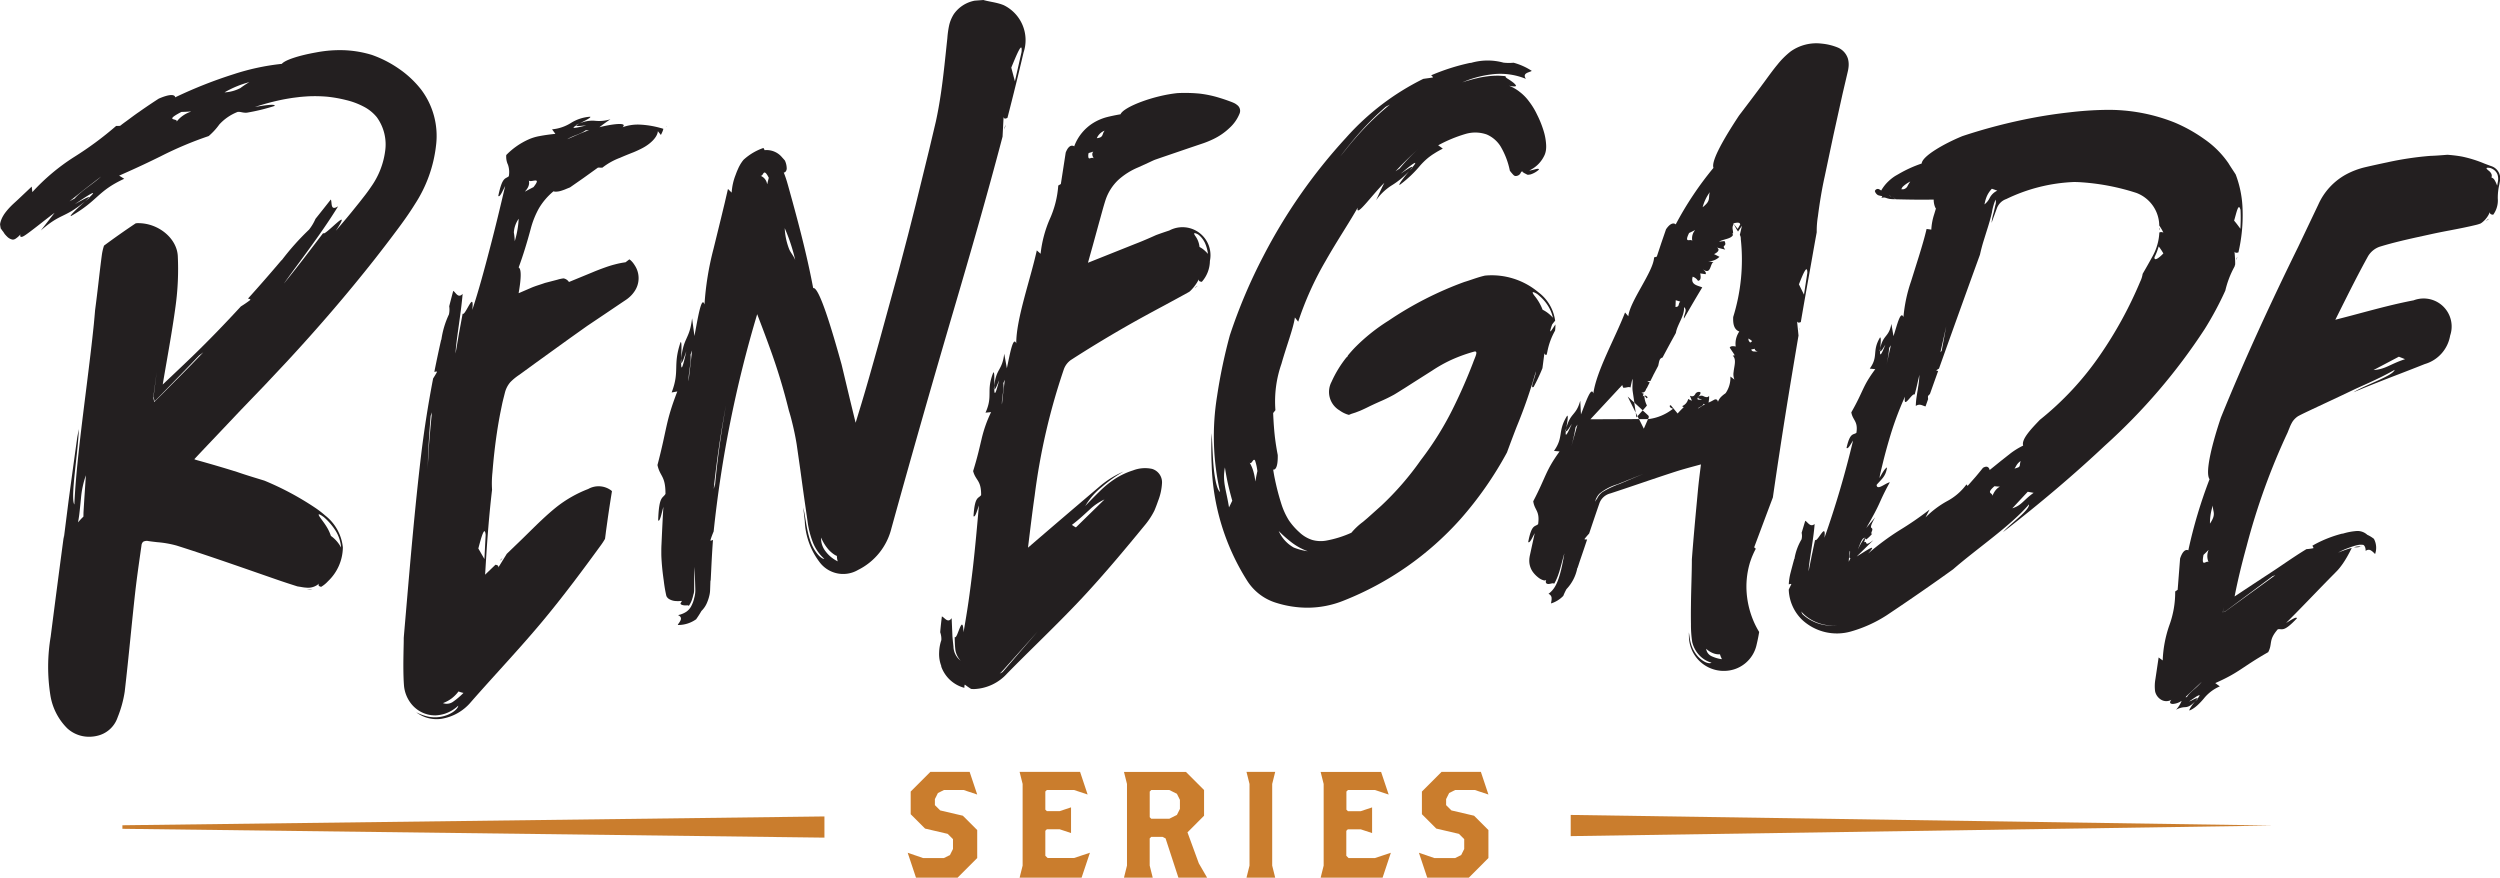 <svg id="Layer_1" data-name="Layer 1" xmlns="http://www.w3.org/2000/svg" viewBox="0 0 275.979 96.89"><title>logo-renegade</title><path d="M178.959,47.988c0,.524-.733,2-.246,1.712a19.771,19.771,0,0,0,.974-2.069l.217-1.668c.029.183.127.212.249.183.026-.109.049-.215.072-.32a7.6,7.6,0,0,1,.854-2.339,4.487,4.487,0,0,0,.039-.682c-.406.6-.836,1.362-.362,0,.114-.153.223-.288.332-.416a4.7,4.7,0,0,0-1.846-3.135,8.021,8.021,0,0,0-5.9-1.843c-.143.033-.284.068-.421.106-.667.188-1.28.425-1.854.595a38.436,38.436,0,0,0-8.362,4.268,20.485,20.485,0,0,0-3.7,2.953c-.278.287-.543.588-.8.9l-.015.083c-.051.043-.1.093-.156.144a12.373,12.373,0,0,0-1.634,2.687,2.367,2.367,0,0,0,.886,3.143,3.228,3.228,0,0,0,.822.434l.209.061c.088-.027.182-.074.273-.111l.456-.146.5-.192c.349-.15.713-.323,1.09-.514l.542-.255.511-.23a17.14,17.14,0,0,0,1.6-.774c.412-.24.763-.473,1.148-.708l1.033-.661,2.035-1.291a15.773,15.773,0,0,1,2.1-1.18,17.133,17.133,0,0,1,2.561-.926c.5-.109.033.709-.134,1.216q-.321.834-.659,1.641c-.451,1.079-.925,2.127-1.429,3.152a34.434,34.434,0,0,1-3.686,5.974,32.233,32.233,0,0,1-4.374,5.04l-1.108.992-.422.377-.48.407a7.365,7.365,0,0,0-1.278,1.2,11.864,11.864,0,0,1-2.823.878,3.469,3.469,0,0,1-1.512-.086,3.688,3.688,0,0,1-1.408-.842,7.228,7.228,0,0,1-1.163-1.324,7.965,7.965,0,0,1-.792-1.7c-.208-.643-.4-1.325-.569-2.033-.04-.174-.08-.35-.12-.526l-.089-.425c-.058-.286-.108-.583-.155-.887-.117-.077.039.05.2-.082s.321-.531.3-1.551c0,0-.229-1.134-.348-2.3s-.158-2.336-.158-2.336l.25-.314a12.545,12.545,0,0,1,.664-5.112c.569-2.015,1.325-3.953,1.484-5.124l.367.467a35.278,35.278,0,0,1,3.043-6.738c1.263-2.223,2.631-4.258,3.524-5.854-.233,1.176,1.486-1.291,2.941-2.737,0,0-.245.475-.467.96s-.441.963-.441.963a6.017,6.017,0,0,1,1.771-1.67,9.513,9.513,0,0,0,1.909-1.581l.333-.4c0-.183-.691.309-1.292.72,1.845-1.577,1.817-1.336,1.292-.72,0,.022.029.015,0,.06-.125.135-.225.227-.338.342-.585.694-1.277,1.572-1.072,1.554a12.8,12.8,0,0,0,2.226-2.095,7.651,7.651,0,0,1,.9-.883c.089-.073.185-.145.286-.218s.2-.144.363-.245a9.88,9.88,0,0,1,.985-.56l-.25-.189-.261-.18a15.25,15.25,0,0,1,2.988-1.245,3.818,3.818,0,0,1,2.363.046,3.38,3.38,0,0,1,1.531,1.309,8.582,8.582,0,0,1,1.03,2.693,4.655,4.655,0,0,0,.325.394,1.193,1.193,0,0,0,.154.147,1.087,1.087,0,0,0,.118.045.649.649,0,0,0,.374-.093.565.565,0,0,0,.216-.236.368.368,0,0,1,.113-.157c.011,0,.032,0,.007,0h.005l.088.045.154.095c.085.064.261.129.3.164a.508.508,0,0,0,.139.048,2.252,2.252,0,0,0,.3-.044,2.486,2.486,0,0,0,.922-.534c-.036-.232-.623.089-1.077.105a3.434,3.434,0,0,0,1.713-1.749,2.172,2.172,0,0,0,.136-.519,3.1,3.1,0,0,0,.016-.6,6.384,6.384,0,0,0-.3-1.584,11.2,11.2,0,0,0-.7-1.719,7.865,7.865,0,0,0-.891-1.462,5.08,5.08,0,0,0-1.026-1.046,4.482,4.482,0,0,0-1.173-.677c.954.175.866.019.52-.306a6.135,6.135,0,0,0-.626-.439c-.2-.121-.338-.235-.255-.3a1.183,1.183,0,0,0-.192-.028l-.518-.036a8.939,8.939,0,0,0-1.629.114,8.156,8.156,0,0,0-.888.176c-.279.059-.556.138-.8.209-.476.129-.785.241-.785.241A11.505,11.505,0,0,1,174,15.207a7.466,7.466,0,0,1,3.858.485c-.378-.57.174-.674.535-.819a.494.494,0,0,0,.114-.062,6.921,6.921,0,0,0-2.011-.9,5.19,5.19,0,0,1-1.115-.01,6.6,6.6,0,0,0-3.633.044.111.111,0,0,1,.013-.027c-.025.005-.048.007-.072.013A23.421,23.421,0,0,0,167.4,15.3c.094.088.209.159.19.238-.312.055-.671.1-1.058.155a27.977,27.977,0,0,0-8.54,6.514,59.918,59.918,0,0,0-9.114,13.049,58.564,58.564,0,0,0-3.7,8.746,58.678,58.678,0,0,0-1.411,6.723,27.778,27.778,0,0,0,.33,10.568c-.32-.2-.581-1.4-.712-2.783-.117-1.315-.147-2.776-.215-3.7-.05,1.154-.052,2.306,0,3.462a25.282,25.282,0,0,0,3.893,12.778,5.785,5.785,0,0,0,3.234,2.484,11.577,11.577,0,0,0,3.437.538,10.72,10.72,0,0,0,4.029-.791,34.086,34.086,0,0,0,12.883-9,39.553,39.553,0,0,0,5.124-7.347c.349-.951.707-1.9,1.062-2.818A55.443,55.443,0,0,0,178.959,47.988Zm.139-8.552s.162.123.384.328a4.837,4.837,0,0,1,.722.833,4.256,4.256,0,0,1,.5.982,4,4,0,0,1,.138.485,3.651,3.651,0,0,0-.542-.512,3.542,3.542,0,0,0-.595-.373,5.6,5.6,0,0,0-.905-1.551C178.513,39.239,178.5,39.082,179.1,39.436Zm-1.6-13.555.016.025.008.013,0,.006,0,0-.138.008A.428.428,0,0,1,177.5,25.881ZM164.787,24.55c.676-.661,1.388-1.291,1.388-1.291a20.478,20.478,0,0,0-2.253,2.328l-.457.31S164.108,25.209,164.787,24.55Zm-5.042-3.184c.619-.693,1.281-1.346,1.789-1.825l.625-.567c.151-.137.242-.209.242-.209l.453-.238a30.783,30.783,0,0,0-2.9,2.69c-.678.723-1.319,1.468-1.793,2.052l-.781.971S158.5,22.738,159.745,21.366ZM145.086,63c-.336-2.07-.742-2.845-.452-4.414,0,0,.137.944.346,1.863s.465,1.813.465,1.813Zm2.883-3.034a5.678,5.678,0,0,0-.163-.825,4.005,4.005,0,0,0-.5-1.175c.175.347.32-.025.459-.17.07-.072.139-.089.208.062A5.8,5.8,0,0,1,148.219,59C147.949,60.176,148.021,60.3,147.969,59.965Zm4.274,7.471a3.909,3.909,0,0,1-1.672-1.831,13.556,13.556,0,0,0,1.246,1.117,6.621,6.621,0,0,0,1.961,1.117A6.624,6.624,0,0,1,152.243,67.436Z" transform="translate(-9.413 -6.987)" style="fill:#231f20"/><path d="M191.03,50.656l-.073.02.23.278a.538.538,0,0,0,.107-.087A.347.347,0,0,0,191.03,50.656Z" transform="translate(-9.413 -6.987)" style="fill:#231f20"/><path d="M190.862,50.5a.445.445,0,0,0-.128-.173l0,0a.529.529,0,0,0,.016.092l.1.117Z" transform="translate(-9.413 -6.987)" style="fill:#231f20"/><polygon points="180.571 45.557 180.409 44.447 179.682 43.777 180.571 45.557" style="fill:#231f20"/><path d="M191.317,52.812l-.568-.524-.57.646.161.32,1,0,.063-.143A.238.238,0,0,0,191.317,52.812Z" transform="translate(-9.413 -6.987)" style="fill:#231f20"/><polygon points="180.648 46.081 180.766 45.947 180.571 45.557 180.648 46.081" style="fill:#231f20"/><path d="M205.809,57.268c.4-2.645.858-5.547,1.455-9.133.215-1.29.446-2.673.69-4.107l-.16-1.558c.093.181.249.141.414.071.3-1.768.621-3.591.95-5.407.115-.638.227-1.277.34-1.917.15-.856.305-1.724.466-2.593a10.059,10.059,0,0,1,.133-1.769c.186-1.453.426-2.944.754-4.419q.469-2.226.954-4.513.5-2.266,1.012-4.577l.475-2.031.117-.5a4.186,4.186,0,0,0,.07-.442,2.459,2.459,0,0,0-.064-.884,1.969,1.969,0,0,0-1.172-1.273,6.266,6.266,0,0,0-1.717-.413,4.9,4.9,0,0,0-3.442.865,8.814,8.814,0,0,0-1.454,1.448c-.471.566-.919,1.188-1.393,1.836-.957,1.3-1.9,2.542-2.852,3.794-1.433,2.169-3.124,4.966-2.82,5.771a36.745,36.745,0,0,0-4.16,6.228c.123.211-.287-.61-1.078.557l-.518,1.506-.5,1.508-.3.089c-.053,1.534-2.673,4.824-2.843,6.494l-.361-.418c-1.088,2.818-3.168,6.478-3.5,8.944-.234-.876-.863,1.04-1.366,2.311l-.079-1.516c-.463,1.676-1.055,1.279-1.539,3l-.051.36c.1.127.381-.382.66-.8-.659,1.508-.729,1.358-.66.8-.012-.015-.032,0-.037-.04.028-.124.058-.212.088-.32.1-.624.251-1.391.09-1.337-1.084,1.731-.342,2.314-1.45,3.882l.615.058c-1.588,2.21-1.456,2.72-2.905,5.5.14,1.014.751,1.034.538,2.528-.361.32-.713-.022-1.095,1.973.175.172.449-.489.722-.982l-.324,1.472-.165.765c-.025.121-.062.275-.078.371-.006.078-.03.174-.028.235a2.14,2.14,0,0,0,.392,1.448,3.023,3.023,0,0,0,.557.576,1.745,1.745,0,0,0,.506.3l.115.035a.128.128,0,0,1,.028.01h.006l0,0h0l-.082.014h.006l.16-.025c-.081.019-.055.024-.041.022a.117.117,0,0,0,.049,0,.545.545,0,0,0,.165-.058.416.416,0,0,0-.027.313.243.243,0,0,0,.212.129c.216.047.592-.17.682-.013a2.951,2.951,0,0,0,.2-.359,7.513,7.513,0,0,0,.4-1.063c.133-.431.251-.9.356-1.292l.177-.651c-.037.3-.125.722-.21,1.151s-.193.895-.329,1.338c-.066.219-.146.447-.224.64a3.756,3.756,0,0,1-.263.536,2.617,2.617,0,0,1-.723.805.536.536,0,0,1,.339.4,1.7,1.7,0,0,1-.043.535.773.773,0,0,0-.008.124A3.188,3.188,0,0,0,182,72.753a.086.086,0,0,1,0-.022,6.4,6.4,0,0,1,.338-.708,4.64,4.64,0,0,0,1.2-2.348c.008.005.011.018.018.024.032-.1.066-.2.1-.3.076-.234.152-.469.232-.7.249-.72.491-1.442.733-2.163-.124,0-.246.02-.3-.034.137-.192.322-.4.519-.618l.008-.023c.369-1.1.738-2.2,1.121-3.3a1.72,1.72,0,0,1,1.2-1.1c1.1-.359,2.189-.73,3.282-1.1,1.3-.442,2.607-.885,3.919-1.308.77-.248,1.547-.457,2.446-.7l.368-.1c-.018.142-.035.281-.053.418-.11.881-.208,1.669-.282,2.46l-.158,1.691c-.182,1.94-.36,3.932-.51,5.919,0,1.536-.085,3.283-.1,5.064-.01.691-.011,1.385,0,2.072a12.5,12.5,0,0,0,.138,1.982,3.226,3.226,0,0,0,.831,1.511,2.919,2.919,0,0,0,1.3.772c-.126.093-.384.073-.7-.072a2.838,2.838,0,0,1-.967-.82,3.651,3.651,0,0,1-.633-1.317c-.109-.411-.136-.819-.2-1.135,0,.18,0,.36.008.54a3.852,3.852,0,0,0,3.553,3.7c.074.005.15.007.226.007a3.669,3.669,0,0,0,3.7-2.933c.109-.452.2-.906.274-1.36a9.161,9.161,0,0,1-.456-.835,9.858,9.858,0,0,1-.922-3.45,9.21,9.21,0,0,1,.3-3.17l.047-.171.036-.109.076-.216c.051-.143.1-.286.162-.425a8.273,8.273,0,0,1,.385-.813l-.181-.157c.656-1.743,1.353-3.622,2.066-5.509.184-1.291.375-2.577.564-3.842Zm3.121-20.175-.374,2.416L208,38.378C208.416,37.314,208.92,36.079,208.93,37.093ZM182.872,56.275a20.848,20.848,0,0,0,.469-2.113l.211-.307ZM198.163,28.2c-.2.636.169.924-.793,1.662A4.973,4.973,0,0,1,198.163,28.2Zm-2.288,4.506c1.385-.625.087-.322.368.97C196.208,33.148,195.216,34.063,195.875,32.706ZM194.4,40.128l.5.156c-.275.268-.037.566-.526.594Zm-4.468,19.545-1.742.742a9.986,9.986,0,0,0-1.893.9,1.938,1.938,0,0,0-.458.5,1.61,1.61,0,0,0-.123.229s-.064.076-.12.158l-.108.166s.028-.1.094-.265a1.974,1.974,0,0,1,.4-.623,5.621,5.621,0,0,1,1.994-1.038l1.9-.766.977-.38Zm6.91-7.578c.165-.236.53-.221.627-.526l.165.037Zm2.644,27.665a4.074,4.074,0,0,1-1.127-.333,1.044,1.044,0,0,1-.6-.822,2.326,2.326,0,0,0,.75.482,1.768,1.768,0,0,0,.542.131,1.222,1.222,0,0,0,.235,0,1.926,1.926,0,0,0,.091.27l.084.185c0,.025.055.048,0,.06Zm2.095-46.39a21.275,21.275,0,0,1-.838,8.613c-.025.6.015,1.361.676,1.6a2.374,2.374,0,0,0-.4,1.654c.207.065-.538-.184-.658.127l.276.417a4.1,4.1,0,0,1,.273.432l-.221.034c.449.408.157,1.166.1,1.806a1.539,1.539,0,0,0,.093.839l-.446-.338a3.009,3.009,0,0,1-.407,1.642c-.037.063-.074.125-.116.185a1.37,1.37,0,0,1-.158.12,3.088,3.088,0,0,0-.293.245,1.49,1.49,0,0,0-.4.6c-.068-.287-.223-.309-.406-.239a4.836,4.836,0,0,1-.634.322s.032-.182.053-.36.006-.379.006-.379c-.165.22-.385.129-.563.062a.532.532,0,0,0-.59.01l-.071.109c.032.136.242.153.449.2-.556.1-.557-.024-.449-.2,0-.016-.016-.027-.013-.047a.5.5,0,0,1,.084-.062c.128-.18.274-.379.178-.486a.451.451,0,0,0-.566.246c-.107.157-.239.3-.58.149l.227.556a4.39,4.39,0,0,1-.413-.194,1.121,1.121,0,0,1-.674.789l.182.119a9.249,9.249,0,0,0-.673.693l-.763-.921a.63.63,0,0,0-.119.078c.032.217.211.242.367.323a5.421,5.421,0,0,1-2.651,1.131h-.1l-.466,1.066-.53-1.062-5.367.024,3.159-3.4-.026-.024.053,0,.245-.265.09-.1a.5.5,0,0,0,.043.162l.077.155.2-.02c.19-.018.423-.124.58-.011l.209-.961c.08.3-.041.831.039,1.381l.183,1.242.927.855.322-.366a1.663,1.663,0,0,0,.138-.178,2.611,2.611,0,0,1-.286-1.058l-.179.049c.027-.054.054-.107.081-.162a.279.279,0,0,1-.079-.152l-.134-.162a.368.368,0,0,1,.122.068c.291-.049.328-.248.419-.47.009.006.014.014.023.02q.171-.342.343-.682a2.014,2.014,0,0,1-.271-.122,2.316,2.316,0,0,1,.343-.021c.1-.2.2-.4.3-.6l.055-.127.023-.027c.16-.311.323-.616.484-.925.117-.464.106-.825.479-.911q.726-1.371,1.473-2.719c.151-.936.97-1.871.9-2.851.435.348-.076.87-.008,1.266.663-1.159,1.333-2.311,2.022-3.446-.565-.225-1.318-.294-1.055-1.18a1.109,1.109,0,0,1,.581.453c.35-.03.323-.439.25-.817l.59.09c.12-.225-.159-.39-.267-.528.894.663.755-.737,1.153-.8l-.591-.091a1.755,1.755,0,0,0,1.238-.5l-.6-.3c.276-.119.756-.45.321-.721l.916.225c-.473-.6.251-.244-.077-.944l-.613.065c.516-.284,1.25-.289,1.524-.69,0-.024.006-.044.009-.066l-.065-.212a.557.557,0,0,0,.085.074c.027-.421-.183-.586.069-1.067l-.044-.056c.341-.08.737-.17.765.125l-.278.485-.425-.532a6.714,6.714,0,0,0,.461.824c.145-.215.287-.432.433-.647l-.231,1.015A.831.831,0,0,1,201.581,33.37ZM202.612,44.8c-.114-.131-.228-.263-.164-.451C202.6,44.524,203.061,44.619,202.612,44.8Zm.129.76c.874-.131-.077-.093.783.291C203.24,45.7,202.827,45.932,202.741,45.559Z" transform="translate(-9.413 -6.987)" style="fill:#231f20"/><path d="M208.055,43.3l0,.127.04-.236C208.083,43.224,208.07,43.253,208.055,43.3Z" transform="translate(-9.413 -6.987)" style="fill:#231f20"/><polygon points="208.922 21.701 208.926 21.704 208.923 21.701 208.92 21.699 208.922 21.701" style="fill:#231f20"/><path d="M218.339,28.691l0,0C218.416,28.761,218.379,28.727,218.339,28.691Z" transform="translate(-9.413 -6.987)" style="fill:#231f20"/><path d="M247.778,32.4c.018-.041.036-.082.055-.134,0,0-.023-.056-.059-.137C247.778,32.223,247.778,32.313,247.778,32.4Z" transform="translate(-9.413 -6.987)" style="fill:#231f20"/><path d="M252.778,22.363a16.925,16.925,0,0,0-3.341-1.865,19.684,19.684,0,0,0-7.623-1.381,38.391,38.391,0,0,0-4,.278q-2.014.224-4,.6a60.629,60.629,0,0,0-7.763,2.016c-2.038.836-4.447,2.217-4.5,3.027A13.827,13.827,0,0,0,219,26.2l-.331.189c-.085.052-.171.108-.255.169a4.622,4.622,0,0,0-.5.412,4.432,4.432,0,0,0-.833,1.049c.089.062-.026-.021-.176-.109a.339.339,0,0,0-.521.165.681.681,0,0,0,.076.189.8.8,0,0,0,.265.264,2,2,0,0,0,.477.105s-.094.2-.089.2a.954.954,0,0,1,.352-.037,1.29,1.29,0,0,1,.214.061c.089.035.194.054.295.082a4.351,4.351,0,0,0,.668.041l-.295-.293,0,0c.029.028.056.055,0,0h0l0,0c-.041-.037-.08-.072,0,0-.026-.027-.042-.042,0,0l.329.3.063,0c1.106.027,2.633.062,4.138.03a2.226,2.226,0,0,0,.145.813.6.6,0,0,0,.063.119l.032.054c.008.021-.022.085-.032.125l-.159.528a6.461,6.461,0,0,0-.313,1.682l-.259-.042-.263-.032c-.2.873-.5,1.892-.83,2.963-.289.921-.586,1.871-.878,2.8a16.444,16.444,0,0,0-.845,3.961c-.331-.775-.722.961-1.1,2.106l-.231-1.352c-.282,1.5-.9,1.159-1.23,2.688l-.021.32c.108.113.344-.34.586-.71-.527,1.345-.607,1.21-.586.71-.013-.014-.031,0-.04-.036.018-.11.04-.189.061-.284.047-.554.125-1.237-.028-1.188-.911,1.538-.137,2.058-1.129,3.436l.611.061c-1.445,1.928-1.281,2.385-2.648,4.766.154.9.767.955.562,2.263-.356.261-.7-.063-1.09,1.668.173.165.448-.4.72-.816a105.718,105.718,0,0,1-3.156,10.73c.209-1.877-.769.539-1.039.24l-.368,1.731c-.173.866-.345,1.733-.345,1.733.02-1.011.526-3.327.666-5.219-.486.39-.741-.194-1.035-.362-.137.451-.268.894-.4,1.331a1.554,1.554,0,0,1-.01.722,6.155,6.155,0,0,0-.786,2.179c-.007,0-.012-.016-.019-.021-.147.542-.291,1.08-.427,1.609a6.264,6.264,0,0,0-.177,1.2c.116-.026.224-.065.287-.031-.078.175-.189.381-.289.614a4.854,4.854,0,0,0,1.47,3.326,5.634,5.634,0,0,0,5.411,1.29A14.615,14.615,0,0,0,217.7,74.9c2.585-1.726,5.018-3.411,7.326-5.072,2.55-2.23,6.341-4.784,8.367-7.159.108.621-2.069,2.138-2.859,3.054,4.13-3.194,7.838-6.345,11.273-9.574A65.195,65.195,0,0,0,252.8,43.3a36.224,36.224,0,0,0,2.269-4.23,10.305,10.305,0,0,1,1.014-2.648c.027-.083.049-.166.074-.249,0-.057,0-.113,0-.171,0-.312-.026-.623-.043-.855l-.028-.383c.091.17.256.139.43.086a18.232,18.232,0,0,0,.46-4.7,11.768,11.768,0,0,0-.763-3.907c-.292-.453-.575-.866-.8-1.241A10.349,10.349,0,0,0,252.778,22.363Zm-34.623,6.372h0c-.015,0-.027,0-.032-.013s-.006-.005-.006-.012l-.015-.031,0-.006a.158.158,0,0,0-.06-.08l-.084-.046-.018-.009a2.046,2.046,0,0,0-.192-.088l-.038-.015-.009,0,.009,0,.015.006.053.021-.017-.007.02.008c.021.009.046.019.073.033s.056.026.086.042l.011,0,.007,0,.011,0c.023.014.049.024.073.041l.012.007a.2.2,0,0,1,.048.073h0l0,0a.156.156,0,0,1,.021.043c0,.012.013.02.032.013a.189.189,0,0,0,.036-.009Zm.164-.042.012,0h0l-.009,0-.075.02h0l.022-.006Zm1.626-1.083a.658.658,0,0,1-.271.223.613.613,0,0,1-.1.04.377.377,0,0,1-.072.008,1.6,1.6,0,0,1-.2,0,1.736,1.736,0,0,1,.084-.174l.051-.084.129-.118a3.613,3.613,0,0,1,.729-.483A4.361,4.361,0,0,0,219.945,27.61Zm-8.351,48.447a4.935,4.935,0,0,1-1.4-.225,4.8,4.8,0,0,1-1.3-.639,4.169,4.169,0,0,1-.518-.427s-.125-.273-.12-.276a4.029,4.029,0,0,0,.5.49,4.662,4.662,0,0,0,1.326.757,4.887,4.887,0,0,0,2.148.289A4.888,4.888,0,0,1,211.594,76.057Zm2-7.249a1.505,1.505,0,0,0-.095.194,4.631,4.631,0,0,1,.046-.583c.031-.31.061-.621.061-.621.158.094-.217.933.093.8Zm14.953-39.552a3.615,3.615,0,0,1,.208-.632,2.957,2.957,0,0,1,.542-.8l.3.1.3.111a1.771,1.771,0,0,0-.828.783,2.042,2.042,0,0,1-.59.735Zm-4.289,13.758-.5,2.707-.137.148Zm-6.29,2.363.182-.276-.487,2.166A13.876,13.876,0,0,0,217.963,45.377Zm11.353,16.476c.251-.55-.826-.242.263-1.193C230.805,60.812,229.828,60.373,229.316,61.853Zm2.237,1.242,1.7-1.822.652.118C232.777,62.191,232.588,62.785,231.553,63.1Zm.237-4.38c.146-.2.186-.316.277-.446a1.55,1.55,0,0,1,.4-.388,3.1,3.1,0,0,0-.09.5.307.307,0,0,1-.14.185A2.489,2.489,0,0,1,231.79,58.715Zm15.466-23.36s.142-.28.254-.573.2-.593.2-.593.14.179.268.372.247.4.247.4C247.749,35.479,247.179,35.873,247.256,35.355Zm.525-2.7a5.949,5.949,0,0,1-.728,2.585c-.365.672-.738,1.329-1.115,1.978a2.837,2.837,0,0,1-.267.852,44.636,44.636,0,0,1-4.475,8.171,33.174,33.174,0,0,1-6.6,7.088c-.912.955-2.077,2.147-1.847,2.848a8.184,8.184,0,0,0-1.465.911l-.989.78-1.237,1c.009.257.011-.694-.749-.233,0,0-.373.474-.8.976l-.895,1.018-.122-.171a6.318,6.318,0,0,1-2.14,1.85,10.442,10.442,0,0,0-2.383,1.8l.445-.868a34.9,34.9,0,0,1-3.258,2.248,28.211,28.211,0,0,0-3.521,2.605c1.21-1.341-.328-.227-1.267.33l1.845-1.809c-.679.518-.751.424-.791.307-.022-.057-.04-.118-.134-.105a.423.423,0,0,0-.087.026c-.031.024,0-.032.007-.05l.027-.077a1.031,1.031,0,0,0,.056-.277.225.225,0,0,0-.072-.04,7.222,7.222,0,0,0-.718,1.257c.42-1.151.589-1.3.718-1.257a.807.807,0,0,1,.076-.084.527.527,0,0,1,0,.124,1.016,1.016,0,0,0,.082.065.2.2,0,0,0,.045.024c.014-.006,0,.023.039-.012l.1-.087a3.532,3.532,0,0,0,.533-.538c-.258.128.011-.324,0-.417a.178.178,0,0,0-.083-.2c-.094-.073-.157-.206.4-1.18l-.983,1.179c.838-1.463,1.144-2.06,1.421-2.663s.52-1.188,1.182-2.382c-.492.084-1.413.96-1.461.291.458-.575,1.019-.894,1.148-1.93-.285.146-.558.7-.834,1.173.024-.138.049-.277.074-.419.037-.159.075-.32.114-.482l.251-1.029c.18-.713.385-1.481.621-2.278a34.536,34.536,0,0,1,1.759-4.782c-.112.812.1.647.36.361s.568-.712.708-.589l.109-.418c.08-.29.12-.491.182-.755l.23-1.005a9.4,9.4,0,0,1-.139,1.352l-.028.211-.048.275-.087.555A7.976,7.976,0,0,0,220.9,51.8c.433-.284.726-.037,1.025.04l.051.012.287-.814a1.092,1.092,0,0,1-.009-.349,1.2,1.2,0,0,0,.216-.232q.445-1.256.9-2.521a.614.614,0,0,1-.216-.056,2.358,2.358,0,0,1,.306-.2q2.212-6.21,4.526-12.586c.1-.461.226-.943.375-1.437.164-.527.333-1.07.5-1.6s.313-1.058.444-1.623a6.285,6.285,0,0,1,.4-1.408.991.991,0,0,1-.029.623c-.054.261-.121.571-.2.874a5.179,5.179,0,0,0-.21,1.063c.192-.528.383-1.053.576-1.581a1.7,1.7,0,0,1,1.052-1.048,18.829,18.829,0,0,1,7.448-1.877q.456,0,.919.036a25.1,25.1,0,0,1,6,1.171,3.9,3.9,0,0,1,2.516,3.6h0c.019.028.038.052.057.081a5.608,5.608,0,0,1,.4.7A.49.49,0,0,0,247.781,32.659Zm8.963-2.506s.027.522.02,1.044-.036,1.044-.036,1.044-.169-.228-.339-.455-.354-.438-.354-.438C256.308,30.452,256.523,29.3,256.744,30.153Z" transform="translate(-9.413 -6.987)" style="fill:#231f20"/><path d="M256.3,35.7c.035-.124.064-.248.1-.372-.028.053-.054.1-.084.161C256.31,35.49,256.306,35.575,256.3,35.7Z" transform="translate(-9.413 -6.987)" style="fill:#231f20"/><path d="M283.922,31.3c-.026.027-.074.066-.117.1a2.79,2.79,0,0,0,.425-.291c-.076.041-.148.082-.242.127Z" transform="translate(-9.413 -6.987)" style="fill:#231f20"/><path d="M270.1,67.256l-.03-.01c-.032,0-.022.026-.02.044l.03-.019Z" transform="translate(-9.413 -6.987)" style="fill:#231f20"/><path d="M269.518,67.408l-.066,0h.033Z" transform="translate(-9.413 -6.987)" style="fill:#231f20"/><path d="M269.983,67.306a1.876,1.876,0,0,0-.632.073l-.087.022a1.236,1.236,0,0,0,.124.007c.056,0,.1,0,.148,0s.1-.005.152-.011c.033,0,.066-.006.1-.012l.031-.007a.783.783,0,0,0,.15-.043.325.325,0,0,0,.056-.028A.122.122,0,0,1,269.983,67.306Z" transform="translate(-9.413 -6.987)" style="fill:#231f20"/><path d="M269.752,67.39l.013,0c-.012,0-.03,0-.044.006C269.731,67.391,269.742,67.392,269.752,67.39Z" transform="translate(-9.413 -6.987)" style="fill:#231f20"/><path d="M269.654,67.4l.067-.006-.033,0Z" transform="translate(-9.413 -6.987)" style="fill:#231f20"/><polygon points="260.408 60.389 260.405 60.39 260.404 60.39 260.408 60.389" style="fill:#231f20"/><path d="M269.793,67.382h-.006l-.022,0Z" transform="translate(-9.413 -6.987)" style="fill:#231f20"/><path d="M284.4,25.316c-.249-.09-.5-.185-.747-.28a13.708,13.708,0,0,0-2.445-.763c-.54-.1-1.078-.159-1.614-.2-.684.051-1.325.107-1.892.121a35.019,35.019,0,0,0-4.751.713c-.8.167-1.612.345-2.41.53a8.661,8.661,0,0,0-2.17.822,7.067,7.067,0,0,0-3.03,3.3q-1.109,2.328-2.231,4.685c-3.062,6.228-5.988,12.579-8.529,18.841-.9,2.663-1.794,6.054-1.251,6.8a52.982,52.982,0,0,0-2.341,7.837c.173.18-.429-.54-.912.921l-.269,3.453-.272.184a10.574,10.574,0,0,1-.652,3.749,13.29,13.29,0,0,0-.728,3.866l-.448-.332c-.11.739-.23,1.548-.355,2.385a4.439,4.439,0,0,0-.033,1.363,1.426,1.426,0,0,0,.746.962,1.106,1.106,0,0,0,1.046-.036c-.247.309-.145.442.152.461a1.939,1.939,0,0,0,.985-.347,3.106,3.106,0,0,1-.251.5,3.531,3.531,0,0,1-.371.491,2.135,2.135,0,0,1,1.018-.291,1.109,1.109,0,0,0,.439-.117,1.518,1.518,0,0,0,.264-.169c.045-.034.091-.073.139-.117l.254-.231.257-.307c-.008-.082-.149-.04-.351.054l-.338.171a1.354,1.354,0,0,1-.23.083l.344-.237.359-.241a1.7,1.7,0,0,1,.387-.207c.129-.03.024.135-.171.377,0,.02.026.018.009.055-.1.1-.176.168-.266.252a4.4,4.4,0,0,0-.485.646c-.116.18-.193.323-.13.356a2.918,2.918,0,0,0,.474-.264c.066-.044.126-.09.183-.136.079-.063.153-.126.222-.188a7.74,7.74,0,0,0,.685-.723,4.563,4.563,0,0,1,1.769-1.35l-.5-.364c2.707-1.194,2.878-1.724,5.845-3.413.507-.961-.011-1.3,1.059-2.525.5-.1.6.393,2.112-1.21-.051-.246-.675.212-1.2.514,1.5-1.489,3.144-3.224,4.842-4.957l.641-.65c.125-.125.178-.181.243-.253l.193-.228a8.9,8.9,0,0,0,.748-1.1c.119-.2.234-.413.347-.627l.166-.326.01-.02.006-.011,0,0-.031.071v0l.023-.05.046-.1.017-.038c-.336.094-.67.2-.932.3-.347.125-.571.221-.571.221a6.365,6.365,0,0,1,.988-.464l.321-.118c.1-.036.208-.073.351-.115a3.717,3.717,0,0,1,.526-.143,1.613,1.613,0,0,1,.57-.015c.118.017.29.255.283.669a.5.5,0,0,1,.522-.089,1.608,1.608,0,0,1,.424.343.666.666,0,0,0,.1.076,2.084,2.084,0,0,0-.146-1.685.243.243,0,0,1-.028-.01,3.36,3.36,0,0,0-.693-.416,1.581,1.581,0,0,0-1.2-.416,6.746,6.746,0,0,0-1.535.3.1.1,0,0,1,.006-.025,13.511,13.511,0,0,0-2.967,1.139c-.124.066-.245.139-.368.208.059.1.132.184.113.27a4.96,4.96,0,0,1-.765.105c-.866.522-1.7,1.087-2.517,1.64-.44.3-.879.6-1.322.886q-2.05,1.346-4.092,2.7c.332-1.706.761-3.5,1.321-5.534a73.3,73.3,0,0,1,4.53-12.561c.065-.163.128-.325.2-.493a4.09,4.09,0,0,1,.356-.729,2.177,2.177,0,0,1,.6-.584c.494-.269,1.039-.513,1.555-.763l3.2-1.5,1.587-.756,1.55-.7c1.007-.462,1.947-.927,2.769-1.4-.156.656-3.236,1.656-4.543,2.481.176-.074.35-.149.526-.222,1.467-.609,2.979-1.2,4.443-1.761.971-.376,1.944-.752,2.912-1.138a3.957,3.957,0,0,0,2.788-3.139,3.093,3.093,0,0,0-4.036-3.89c-1.958.371-3.9.89-5.783,1.391-.7.188-1.4.375-2.1.555-.248.063-.5.129-.757.2l.509-1.018c.992-1.985,2.017-4.038,3.108-6.008a2.436,2.436,0,0,1,1.267-1.036c1.587-.49,3.263-.858,4.883-1.213l.7-.153c.71-.158,1.425-.3,2.141-.434.989-.19,2.012-.386,3.011-.634.146-.037.28-.085.413-.132.059-.041.121-.075.177-.12a2.789,2.789,0,0,0,.648-.736,2.028,2.028,0,0,0,.191-.4c.008.188.134.253.3.281a.844.844,0,0,0,.087,0,2.681,2.681,0,0,0,.5-1.8,6.646,6.646,0,0,1,.171-1.543l.06-.327A1.43,1.43,0,0,0,284.4,25.316ZM251.605,83.1c-.159.14-.316.282-.456.429-.07.073-.137.147-.2.223a1.139,1.139,0,0,0-.083.111l-.011.067-.173.032.11-.136.022-.029.077-.072.174-.162.378-.352,1.031-.959A7.056,7.056,0,0,1,251.605,83.1Zm1.056-14.859c1.184-1.1.009-.365.6.9C253.1,68.6,252.353,69.873,252.661,68.244Zm.712-3.455a6.2,6.2,0,0,1,.318-1.994C253.671,63.523,254.11,63.7,253.373,64.789Zm6.9,5.812.32-.119-5.47,3.974-.181.068-.09.033-.045.016c-.016.007-.034.016-.022-.017l.1-.533-.084.515c-.011.032.007.022.024.014l.047-.018.094-.039.189-.08Zm13.954-24.235.687.274c-1.654.534-2.147,1.116-3.483,1.2Zm10.925-19.294-.07.409L285,27.29a2.563,2.563,0,0,0-.189-.393.657.657,0,0,0-.364-.319.518.518,0,0,0,0-.383.971.971,0,0,0-.317-.377c-.307-.241-.347-.379.194-.285a1.5,1.5,0,0,1,.325.154,1.157,1.157,0,0,1,.473.586A1.554,1.554,0,0,1,285.153,27.072Z" transform="translate(-9.413 -6.987)" style="fill:#231f20"/><polygon points="260.559 60.345 260.556 60.346 260.553 60.347 260.559 60.345" style="fill:#231f20"/><path d="M135.9,64.831a8.328,8.328,0,0,0,.947-1.473c.142-.337.276-.685.4-1.048a6.276,6.276,0,0,0,.444-2.033,1.544,1.544,0,0,0-1.1-1.529,3.683,3.683,0,0,0-2.106.168,8.257,8.257,0,0,0-1.954.911,10.663,10.663,0,0,0-1.738,1.416q-.811.789-1.578,1.6a7.59,7.59,0,0,1,1.813-2.088,15.074,15.074,0,0,1,2.433-1.722,10.321,10.321,0,0,0-2.693,1.682c-2.612,2.216-5.259,4.478-7.873,6.731.031-.255.062-.509.093-.76.211-1.731.41-3.366.646-5a70.536,70.536,0,0,1,3.229-13.963,2.142,2.142,0,0,1,.773-1c1.932-1.248,3.967-2.485,6.047-3.677,1.377-.789,2.8-1.56,4.183-2.3.914-.494,1.83-.989,2.739-1.493.049-.027.09-.056.137-.084.05-.049.1-.094.148-.144a5.061,5.061,0,0,0,.642-.813,3.568,3.568,0,0,0,.216-.391c-.019.214.146.257.336.277a3.52,3.52,0,0,0,.892-2.307,3.091,3.091,0,0,0-4.483-3.358q-.728.236-1.448.5c-.15.065-.33.149-.478.213-.777.345-1.4.6-1.852.771L130,35.8l-.278.111-.138.055c-.023.008-.048.02-.068.025l.021-.074.167-.6.34-1.215q.343-1.246.689-2.51c.243-.848.463-1.729.744-2.59a5.379,5.379,0,0,1,1.414-2.178,7.665,7.665,0,0,1,2.152-1.353l1.253-.571c.214-.1.413-.2.64-.288l.752-.26,3.073-1.05,1.522-.514a10.41,10.41,0,0,0,1.075-.448,6.873,6.873,0,0,0,1.808-1.253,4.3,4.3,0,0,0,1.089-1.572.789.789,0,0,0-.269-.933,1.786,1.786,0,0,0-.3-.2,4.735,4.735,0,0,0-.466-.193c-.376-.141-.764-.275-1.147-.39a12.189,12.189,0,0,0-2.285-.484,17.186,17.186,0,0,0-2.385-.05c-2.655.269-5.964,1.53-6.293,2.338-.515.085-1.167.222-1.595.337a5.692,5.692,0,0,0-1.386.6A5.143,5.143,0,0,0,128,23.129c.079.089-.017-.04-.2-.057a.447.447,0,0,0-.334.111,1.052,1.052,0,0,0-.193.215,2.537,2.537,0,0,0-.215.432l-.537,3.473-.285.165a10.821,10.821,0,0,1-.94,3.711A13.2,13.2,0,0,0,124.286,35l-.419-.372c-.708,3.227-2.279,7.566-2.268,10.27-.352-.891-.722,1.283-1.035,2.743l-.293-1.607c-.224,1.884-.87,1.577-1.1,3.511l0,.4c.118.116.318-.485.542-.982-.44,1.742-.521,1.6-.542.982-.014-.015-.032,0-.043-.036.009-.138.025-.239.039-.36.01-.685.049-1.538-.1-1.449-.828,2.068,0,2.544-.863,4.443l.619-.063a13.986,13.986,0,0,0-1.066,3.037c-.215.883-.411,1.833-.919,3.473.282,1.074.9.99.883,2.654-.316.411-.7.1-.842,2.33.195.16.387-.6.6-1.187-.191,2.147-.4,4.572-.683,7.007-.146,1.215-.3,2.441-.473,3.641s-.364,2.295-.541,3.347c-.055-1.134-.217-.937-.416-.475s-.4,1.167-.561,1a12.768,12.768,0,0,0,.072,1.413,2.293,2.293,0,0,0,.327.867,1.977,1.977,0,0,0,.257.33,1.982,1.982,0,0,1-.793-1.546l-.067-.61-.03-.326c-.01-.109-.019-.214-.025-.384-.027-.622-.054-1.241-.079-1.823-.423.6-.763-.058-1.079-.193-.069.553-.134,1.139-.186,1.745a2.226,2.226,0,0,1,.127.872A4.555,4.555,0,0,0,113.086,79a3.654,3.654,0,0,0,.25,1.54c-.009,0-.019-.006-.028,0a3.78,3.78,0,0,0,.9,1.43,3.732,3.732,0,0,0,1.663.949c.006-.138-.006-.287.06-.355a7.261,7.261,0,0,0,.687.477c.085,0,.17.012.256.012h.108a5.177,5.177,0,0,0,3.6-1.708c1.068-1.089,2.155-2.162,3.243-3.236,1.677-1.656,3.412-3.368,5.055-5.123C131.367,70.32,133.72,67.492,135.9,64.831Zm5.757-31.976a2.148,2.148,0,0,1,.287.247,2.667,2.667,0,0,1,.48.693,4.028,4.028,0,0,1,.333,1.219,3.743,3.743,0,0,0-.447-.444,2.574,2.574,0,0,0-.482-.321,2.467,2.467,0,0,0-.439-1.179C141.158,32.749,141.16,32.6,141.652,32.855Zm-10.3-11.444c-.324.378-.085.754-.865.83A1.525,1.525,0,0,1,131.356,21.411Zm-1.764,2.468c1.085-.287-.03-.205.617.66-.094-.175-.292-.141-.474-.071-.085.019-.154,0-.174-.117A1.009,1.009,0,0,1,129.592,23.879Zm-9.423,25.4.166-.37-.168,1.36c-.075.68-.151,1.36-.151,1.36C119.972,50.913,120.284,50,120.169,49.282Zm-.079,31.9-.156.087-.158.081a8.459,8.459,0,0,0,.613-.649l1.426-1.595,2.138-2.4Zm7.652-16.249c.834-.633,1.426-1.209,1.939-1.671a6,6,0,0,1,1.655-1.133l-3.152,3.081A3.149,3.149,0,0,1,127.742,64.929Z" transform="translate(-9.413 -6.987)" style="fill:#231f20"/><path d="M141.284,38.806c.128-.093.254-.187.367-.286-.069.04-.132.078-.214.124C141.437,38.644,141.379,38.708,141.284,38.806Z" transform="translate(-9.413 -6.987)" style="fill:#231f20"/><path d="M120.292,21.3c.048-.185.1-.369.146-.555-.036.083-.073.171-.112.268Z" transform="translate(-9.413 -6.987)" style="fill:#231f20"/><path d="M117.988,6.993a.213.213,0,0,0-.083,0l-.924.07H117l-.1.017.02,0a3.625,3.625,0,0,0-2.207,1.457,4,4,0,0,0-.52,1.234,10.323,10.323,0,0,0-.2,1.422c-.215,1.995-.407,4.035-.711,6.1-.152,1.034-.333,2.074-.56,3.117l-.726,3.066q-.751,3.063-1.511,6.163l-.821,3.243q-.517,1.973-1.037,3.948-1.081,3.948-2.163,7.892c-.734,2.621-1.455,5.215-2.227,7.716l-.283.933-.071.232a.311.311,0,0,1-.017.05l-.015-.06-.029-.12-.118-.48q-.234-.963-.468-1.924-.46-1.928-.917-3.841c-.533-1.913-1.145-4.042-1.713-5.692s-1.1-2.848-1.424-2.744c-.373-1.976-.82-3.941-1.368-6.1-.274-1.077-.573-2.2-.9-3.4q-.249-.9-.511-1.847L96.274,27l-.1-.315c-.071-.21-.147-.42-.23-.628-.124-.026.044.026.181-.11a.549.549,0,0,0,.135-.389,2.152,2.152,0,0,0-.2-.846c-.1-.12-.2-.233-.3-.34a2.214,2.214,0,0,0-1.94-.807l-.06-.125-.069-.12A6.3,6.3,0,0,0,91.522,24.6a1.268,1.268,0,0,0-.107.127c-.047.053-.087.118-.131.179a3.46,3.46,0,0,0-.241.4c-.082.145-.133.272-.217.46s-.151.37-.217.553a6.324,6.324,0,0,0-.426,1.933l-.409-.406c-.111.478-.228.979-.348,1.5-.13.538-.263,1.092-.4,1.657-.276,1.128-.562,2.293-.842,3.434a32.369,32.369,0,0,0-1,6.161c-.338-1.067-.758,1.647-1.111,3.481l-.259-1.96c-.273,2.344-.918,2.017-1.2,4.425l-.008.489c.116.135.338-.623.569-1.256-.481,2.191-.569,2.016-.569,1.256-.013-.017-.032.006-.042-.041.013-.172.032-.3.05-.448.019-.85.083-1.9-.072-1.782-.885,2.613-.061,3.144-.985,5.551l.626-.114c-1.315,3.4-1.113,4.03-2.191,8.122.277,1.3.887,1.149.885,3.19-.313.528-.719.175-.809,2.928.2.179.376-.775.576-1.508-.079,1.324-.145,2.734-.21,4.19-.011.192-.014.35-.017.5v.473c0,.318.021.644.045.975.046.662.127,1.347.228,2.051a15.156,15.156,0,0,0,.284,1.655.759.759,0,0,0,.3.341,1.613,1.613,0,0,0,.742.222,3.61,3.61,0,0,0,.465,0l.2-.018c-.015.12-.158.224-.14.3,0,.074.11.132.23.163a1.251,1.251,0,0,0,.387.034c.129,0,.25-.031.288.061a2.668,2.668,0,0,0,.4-.834c.031-.083.051-.182.077-.274l.039-.155L86,72.488A2.081,2.081,0,0,0,86.041,72l.021-2.441c.023.3.045.65.062,1.065s.028.873.044,1.386a2.97,2.97,0,0,1-.108.948,3.554,3.554,0,0,1-.336.935,1.707,1.707,0,0,1-.542.622,2.527,2.527,0,0,1-.922.375c.583.265.248.662.031.978a.6.6,0,0,0-.056.114,3.427,3.427,0,0,0,2.04-.644.13.13,0,0,1,.01-.027,10.337,10.337,0,0,0,.559-.876,2.8,2.8,0,0,0,.649-.991,4.592,4.592,0,0,0,.269-.912c0-.03.009-.06.013-.09a2.54,2.54,0,0,0,.027-.306c.013-.337.025-.692.039-1.065a.225.225,0,0,1,.024.021c.018-.363.038-.726.055-1.089.053-1.123.114-2.275.2-3.414-.118.042-.229.11-.291.059a9.824,9.824,0,0,1,.365-.99A131.289,131.289,0,0,1,93,41.669l.035.094c.475,1.243.918,2.4,1.336,3.567A66.022,66.022,0,0,1,96.5,52.317c.114.362.225.752.327,1.171.2.786.384,1.64.531,2.538.131.917.266,1.855.4,2.8.132.968.265,1.942.4,2.907.133.925.264,1.842.393,2.734a9.867,9.867,0,0,0,.619,2.447,4.8,4.8,0,0,0,1.242,1.767c-.354.044-1.191-.825-1.59-2.125-.4-1.2-.5-2.645-.738-3.531.033.289.068.584.1.871l.07.631A8,8,0,0,0,99.857,69a3.249,3.249,0,0,0,4.282.9,6.986,6.986,0,0,0,3.68-4.593c2.219-8.024,4.549-16.192,6.928-24.277,1.708-5.808,3.582-12.278,5.341-18.96L120.2,19.9c.065.255.24.191.429.093.615-2.388,1.212-4.8,1.776-7.209A4.292,4.292,0,0,0,120.2,7.552c-.129-.049-.259-.1-.385-.136C119.175,7.221,118.52,7.15,117.988,6.993ZM85.423,49.069c-.029-.893.319-2.054.215-2.931l.175-.472Zm3.429,7.115c-.154,1.091-.278,2.164-.363,2.95s-.131,1.3-.131,1.3l-.153.522s.046-.541.149-1.388.243-1.985.413-3.144c.334-2.319.786-4.7.786-4.7S89.147,54,88.852,56.184Zm5.225-28.963a1.144,1.144,0,0,0-.781-.853c.216.115.3-.128.4-.26s.251-.164.584.507C94.09,27.346,94.116,27.409,94.077,27.221Zm2.478,7.333a7.189,7.189,0,0,1-.515-2.381A20.027,20.027,0,0,1,97.2,35.692C96.967,35.144,96.751,34.958,96.555,34.554Zm4.022,33.332a2.362,2.362,0,0,1-.527-1.557,5.037,5.037,0,0,0,.78,1.277,3.309,3.309,0,0,0,.679.6,1.334,1.334,0,0,0,.292.15l0,.093a1.9,1.9,0,0,0,.021.208,1.832,1.832,0,0,0,.071.3A3.68,3.68,0,0,1,100.577,67.886Zm21.606-55.151-.733,3.228-.4-1.51C121.635,13.039,122.308,11.378,122.183,12.735Z" transform="translate(-9.413 -6.987)" style="fill:#231f20"/><path d="M82.969,20.957h0c-.014-.021-.029-.045-.031-.034a.331.331,0,0,0,0,.044l.015,0,.013,0Z" transform="translate(-9.413 -6.987)" style="fill:#231f20"/><path d="M76.525,64.083c.144-.994.292-1.945.443-2.872-.025-.024-.05-.052-.073-.073a2.326,2.326,0,0,0-2.549-.17,13.474,13.474,0,0,0-3.513,2c-1.1.884-2.109,1.88-3.088,2.843-.372.367-.745.735-1.122,1.095-.425.407-.846.816-1.269,1.223l-.93,1.506c.045-.221-.124-.271-.315-.306-.381.368-.764.734-1.144,1.1l.024-.391c.082-1.333.163-2.667.265-4,.122-1.577.274-3.254.478-4.984a11.313,11.313,0,0,1,.046-1.938c.111-1.412.266-2.848.482-4.3q.16-1.089.372-2.187l.225-1.1c.081-.374.2-.809.3-1.218a2.849,2.849,0,0,1,.591-1.135,6.018,6.018,0,0,1,1-.819L68.612,47l3.732-2.691,1.892-1.345,1.947-1.308,1.89-1.275.474-.317a3.352,3.352,0,0,0,.352-.278,3.25,3.25,0,0,0,.55-.624,2.567,2.567,0,0,0,.023-2.9,2.809,2.809,0,0,0-.248-.343,2.248,2.248,0,0,0-.207-.209c-.037-.025-.071-.057-.1-.075l-.025-.018c-.024.011-.1.078-.152.113l-.168.13c-.056.044-.115.1-.154.087a8.987,8.987,0,0,0-1.139.233c-.406.1-.843.247-1.263.4s-.8.3-1.214.475l-2.581,1.062a.914.914,0,0,0-.6-.4,4.067,4.067,0,0,0-.682.148l-1.37.357c-.5.184-1.021.318-1.559.553l-.794.343-.383.165-.094.04-.047.02-.023.01,0-.031.043-.256c.223-1.342.274-2.389-.046-2.552.494-1.336.925-2.743,1.345-4.306a9.731,9.731,0,0,1,.9-2.235,7.272,7.272,0,0,1,1.587-1.855c-.087-.068.01.031.294.027a2.073,2.073,0,0,0,.577-.1c.12-.038.258-.084.411-.144l.238-.1.317-.126,1.484-1.034,1.606-1.154.482.011a7.3,7.3,0,0,1,1.946-1.09c.454-.2.949-.4,1.479-.607.283-.115.56-.243.827-.377,1.082-.526,1.836-1.32,1.876-1.957l.169.206.166.212c.063-.125.141-.283.185-.395a1.468,1.468,0,0,0,.085-.28,2.763,2.763,0,0,0-.332-.1,10.132,10.132,0,0,0-2.334-.37,4.954,4.954,0,0,0-1.834.293c.639-.6-1.241-.339-2.561,0,0,0,.3-.236.6-.451s.621-.431.621-.431a4.154,4.154,0,0,1-1.674.172,3.389,3.389,0,0,0-1.744.3l-.332.19c-.041.157.562.05,1.076.02-1.657.419-1.588.3-1.076-.02.006-.019-.017-.026.01-.054.121-.058.214-.091.322-.136.581-.315,1.326-.656,1.184-.751a4.543,4.543,0,0,0-2.144.7,4.726,4.726,0,0,1-2.066.693l.368.5c-.722.068-1.334.164-1.791.253a5.164,5.164,0,0,0-1.146.35A8.025,8.025,0,0,0,65.3,24.1a2.076,2.076,0,0,0,.19,1.075,2.523,2.523,0,0,1,.091,1.266c-.367.335-.709-.01-1.162,2.179.171.185.471-.549.761-1.1-.489,2.1-1.071,4.533-1.683,6.859-.612,2.352-1.248,4.711-1.947,6.817.255-2.36-.795.756-1.065.414l-.408,2.2c-.186,1.1-.373,2.2-.373,2.2.027-1.267.58-4.214.779-6.581-.5.536-.747-.153-1.039-.334-.151.57-.3,1.138-.442,1.7a2.46,2.46,0,0,1-.03.9,9.627,9.627,0,0,0-.836,2.805.072.072,0,0,1-.02-.019q-.407,1.8-.755,3.559c.123-.019.243-.061.3-.011-.112.227-.268.472-.435.738q-.819,4.267-1.313,8.35c-.688,5.77-1.191,11.651-1.678,17.337l-.24,2.8c0,.045-.007.093-.011.138q0,.517-.016,1.061c-.014.688-.028,1.4-.027,2.136.005.716.016,1.433.076,2.152a3.773,3.773,0,0,0,.813,1.964,3.4,3.4,0,0,0,1.724,1.133,3.313,3.313,0,0,0,.994.119,4.193,4.193,0,0,0,.948-.174A3.991,3.991,0,0,0,60,84.886c-.022.373-.79,1.013-1.862,1.217a3.706,3.706,0,0,1-1.621-.046,5.659,5.659,0,0,1-1.156-.44,3.708,3.708,0,0,0,2.811.716,5.377,5.377,0,0,0,3.252-1.875c1.008-1.151,2.036-2.287,3.063-3.423,1.58-1.745,3.213-3.55,4.752-5.392,2.334-2.794,4.526-5.748,6.548-8.525a7.494,7.494,0,0,0,.415-.648c.035-.269.071-.521.1-.789ZM74.059,21.372l.379-.019s-.595.221-1.194.475l-1.206.527C72.624,21.961,73.529,21.793,74.059,21.372Zm-6.287,5.466c.033.475,1.6-.535.533.807C66.329,28.646,68.144,27.971,67.772,26.838Zm-1.1,4.3a10.453,10.453,0,0,1-.434,2.477,7.416,7.416,0,0,0-.1-.964A2.9,2.9,0,0,1,66.673,31.138ZM56.806,55.686c-.13,1.586-.175,3.194-.175,3.194l.023-.94c0-.566.047-1.311.087-2.058.087-1.493.213-2.987.213-2.987l.142-.389S56.931,54.1,56.806,55.686ZM59.45,84.437a1.209,1.209,0,0,1-1.14.168,3.816,3.816,0,0,0,.98-.534,3.877,3.877,0,0,0,.738-.755,3.271,3.271,0,0,0,.55.163A8.421,8.421,0,0,1,59.45,84.437Zm2.768-16.9c.315-1.21.7-2.61.806-1.51l-.136,2.671Z" transform="translate(-9.413 -6.987)" style="fill:#231f20"/><path d="M64.9,68.569l-.334.322c.062-.041.118-.076.189-.125Z" transform="translate(-9.413 -6.987)" style="fill:#231f20"/><path d="M43.271,72.028a2.209,2.209,0,0,0,.659.046,2.372,2.372,0,0,1-.321-.034A2.206,2.206,0,0,1,43.271,72.028Z" transform="translate(-9.413 -6.987)" style="fill:#231f20"/><path d="M45.307,63.891a10.429,10.429,0,0,0-1.085-.839A32.145,32.145,0,0,0,38.6,60.045l-.572-.176c-.841-.256-1.68-.514-2.417-.772-1.444-.455-2.972-.9-4.6-1.353l-.093-.041c-.035-.012-.072-.024-.024-.057l.153-.165.31-.331.63-.668,1.3-1.368L36,52.248l2.588-2.691,2.514-2.675c3.339-3.606,6.608-7.388,9.709-11.328.771-.988,1.539-1.981,2.287-2.988.763-1.01,1.471-2,2.105-3.021a14.917,14.917,0,0,0,2.345-6.5A8.5,8.5,0,0,0,55.9,16.87a11.017,11.017,0,0,0-2.43-2.28,12.54,12.54,0,0,0-3-1.54,12.037,12.037,0,0,0-3.086-.521,13.8,13.8,0,0,0-3.059.242c-1.973.35-3.461.85-3.8,1.265A25.715,25.715,0,0,0,35.2,15.18a49.929,49.929,0,0,0-6.419,2.538c-.085.282.327-.777-1.84.156,0,0-1.107.708-2.172,1.466-.54.365-1.057.769-1.453,1.053s-.65.489-.65.489l-.435.01a37.046,37.046,0,0,1-4.647,3.434,22.877,22.877,0,0,0-4.6,3.868l-.069-.61-1.482,1.4c-.244.232-.552.5-.751.7a7.666,7.666,0,0,0-.57.629c-.083.105-.16.209-.232.313s-.1.167-.157.257A2.794,2.794,0,0,0,9.5,31.4a1.994,1.994,0,0,0-.081.349l0-.006v0h0c.009.067.047.373.037.292h0v-.067l.031.236c.017.132.012.084.012.084v-.021c0-.023-.008-.069,0-.072a2.855,2.855,0,0,0,.261.365c.064.091.128.2.194.29.073.071.138.162.208.219a1.156,1.156,0,0,0,.649.371.591.591,0,0,0,.359-.128,2.363,2.363,0,0,0,.5-.455c-.052.191-.018.282.1.282s.27-.068.732-.408c.81-.587,1.988-1.552,2.937-2.253l-1.523,1.957C16.2,30.445,16.406,31.17,18.8,29.22l.455-.424c.036-.2-.831.321-1.587.731,2.378-1.618,2.293-1.391,1.587-.731,0,.024.03.017-.006.065l-.449.359c-.8.729-1.782,1.63-1.552,1.621,3.02-1.723,2.895-2.746,5.879-4.118l-.561-.348c2.132-.94,3.341-1.521,4.636-2.16a39.993,39.993,0,0,1,5.248-2.208,7.245,7.245,0,0,0,1.177-1.283,5.4,5.4,0,0,1,2.043-1.391c.4-.007.534.123,1,.093a21.774,21.774,0,0,0,3.049-.742c.17-.26-1.154-.067-2.171.114a26.3,26.3,0,0,1,2.738-.749c.481-.105.976-.189,1.48-.265l.765-.095.388-.033.491-.035a16.087,16.087,0,0,1,2.116.04,14.634,14.634,0,0,1,2.079.368,8.191,8.191,0,0,1,1.9.7,4.568,4.568,0,0,1,1.507,1.2,5.126,5.126,0,0,1,.909,3.8,8.768,8.768,0,0,1-1.522,3.848c-.2.3-.418.6-.64.893l-.654.838q-.44.546-.873,1.084c-.583.713-1.166,1.406-1.749,2.07,2.063-3.134-1.375.8-1.382.238l-2.146,2.813c-1.082,1.4-2.2,2.781-2.2,2.781,1.127-1.643,4.059-5.379,5.983-8.533-.906.575-.637-.43-.806-.749q-.818,1.041-1.693,2.136a5.39,5.39,0,0,1-.708,1.187,28.045,28.045,0,0,0-3.026,3.393.122.122,0,0,1,0-.034c-1.185,1.4-2.424,2.824-3.714,4.251.12.041.258.052.262.146A11.79,11.79,0,0,1,36,40.816c-1.748,1.9-3.579,3.8-5.486,5.638-.8.773-1.61,1.536-2.418,2.3l-.721.681c.14-.838.286-1.676.432-2.513.35-2.012.711-4.093.989-6.154a30.086,30.086,0,0,0,.244-5.514c-.1-1.954-2.124-3.632-4.361-3.632H24.6c-.07,0-.129.013-.2.016l-.054.034c-1.211.809-2.366,1.627-3.452,2.431a5.939,5.939,0,0,0-.241,1.052c-.135,1.015-.253,2.032-.371,3.049-.115,1-.238,2.018-.373,3.032q-.06.744-.136,1.525c-.216,2.128-.5,4.43-.791,6.761-.582,4.662-1.2,9.439-1.362,13.155-.472-.69.463-6.066.489-8.321l-.168.906q-.5,3.593-.966,7.067v0l-.522,4.126.015-.358q-.761,5.7-1.461,11.174a20.109,20.109,0,0,0-.037,6.442,6.614,6.614,0,0,0,1.873,3.68,3.536,3.536,0,0,0,2.431.925,3.682,3.682,0,0,0,.847-.1,3.09,3.09,0,0,0,2.254-1.978l.037-.1a12.624,12.624,0,0,0,.766-2.783c.235-2.015.443-4.064.644-6.046.163-1.614.327-3.229.506-4.842.162-1.457.373-2.938.576-4.37l.125-.877a.632.632,0,0,1,.191-.43.847.847,0,0,1,.6-.071c.314.046.632.082.949.118a11.392,11.392,0,0,1,2.167.383c3.012.956,6.041,2.011,8.971,3.03l1.977.688c.8.279,1.593.536,2.368.782l.367.056a4.9,4.9,0,0,0,.841.093,1.848,1.848,0,0,0,.653-.138,1.713,1.713,0,0,0,.524-.332c-.125.192-.039.29.141.344a.827.827,0,0,0,.092.021,3.269,3.269,0,0,0,.748-.613,5.227,5.227,0,0,0,1.645-3.743A5.132,5.132,0,0,0,45.307,63.891ZM17.655,28.9l-.569.307,1.73-1.378,1.761-1.358C19.733,27.259,18.381,28.057,17.655,28.9Zm11.188-8.391c.512-.563-1.576-.029.595-1.166C31.66,19.291,29.868,19.047,28.843,20.513Zm7.09-3.791a4.261,4.261,0,0,1-1.735.467,10.979,10.979,0,0,1,2.746-1.134A10.033,10.033,0,0,0,35.933,16.722ZM18.731,61.9c-.037.6-.075,1.2-.1,1.647l-.01.474s-.146.134-.295.294-.3.34-.3.34c.095-.5.144-.884.186-1.288.052-.508.1-.952.14-1.373a10.345,10.345,0,0,1,.542-2.539ZM28.8,49l-1.589,1.6-.4.4-.2.2-.1.1-.051.05a.126.126,0,0,1-.024.023l0-.015c-.032-.167-.068-.33-.106-.488l.379-2.8L26.364,50.8c.038.139.072.283.1.432l.012.056c.025-.021.06-.061.09-.09l.187-.19.373-.38,1.463-1.5c.965-.985,1.9-1.948,2.8-2.9l.462-.346Q30.381,47.424,28.8,49ZM47.064,67.42v.014l-.006-.014a3.632,3.632,0,0,0-1.116-1.272,4.836,4.836,0,0,0-.5-1.053c-.209-.339-.441-.637-.613-.874-.349-.479-.369-.653.323-.158a6.768,6.768,0,0,1,1.3,1.5A4.013,4.013,0,0,1,47.064,67.42Z" transform="translate(-9.413 -6.987)" style="fill:#231f20"/><polygon points="13.512 91.102 91.011 90.128 91.011 92.468 13.512 91.493 13.512 91.102" style="fill:#ca7d2d"/><polygon points="173.393 89.962 250.893 91.132 173.393 92.301 173.393 89.962" style="fill:#ca7d2d"/><path d="M115.12,103.877h-4.588l-.918-2.753,1.7.584h2.3l.667-.333.334-.668V99.621l-.584-.583-2.5-.584-1.586-1.586v-2.5l2.171-2.171h4.337l.835,2.5-1.5-.5h-2.168l-.668.334-.334.667v.668l.585.584,2.5.585,1.586,1.584v3.088Z" transform="translate(-9.413 -6.987)" style="fill:#ca7d2d"/><path d="M128.81,103.877h-6.842l.334-1.335V93.53l-.334-1.335h6.676l.833,2.5-1.5-.5h-3l-.168.168v2l.168.166h1.418l1.252-.417v2.836l-1.252-.416h-1.418l-.168.167v2.754l.251.25h2.921l1.752-.584Z" transform="translate(-9.413 -6.987)" style="fill:#ca7d2d"/><path d="M139.5,103.877l-1.418-4.339-.334-.166h-1.252l-.167.166v3l.335,1.335H133.49l.333-1.335V93.53L133.49,92.2h6.841l2,2v2.838L140.5,98.87l1.252,3.421.918,1.586Zm.166-8.595-.332-.668L138.5,94.2h-2l-.167.168V97.2l.167.167h2l.835-.418.332-.668Z" transform="translate(-9.413 -6.987)" style="fill:#ca7d2d"/><path d="M147.015,103.877l.334-1.335V93.53l-.334-1.335h3.17l-.332,1.335v9.012l.332,1.335Z" transform="translate(-9.413 -6.987)" style="fill:#ca7d2d"/><path d="M162.038,103.877H155.2l.334-1.335V93.53L155.2,92.2h6.675l.836,2.5-1.5-.5h-3l-.166.168v2l.166.166h1.418l1.252-.417v2.836l-1.252-.416H158.2l-.166.167v2.754l.249.25H161.2l1.752-.584Z" transform="translate(-9.413 -6.987)" style="fill:#ca7d2d"/><path d="M171.557,103.877h-4.59l-.918-2.753,1.7.584h2.3l.667-.333.334-.668V99.621l-.584-.583-2.5-.584-1.586-1.586v-2.5l2.169-2.171h4.341l.833,2.5-1.5-.5h-2.17l-.668.334-.333.667v.668l.584.584,2.5.585,1.586,1.584v3.088Z" transform="translate(-9.413 -6.987)" style="fill:#ca7d2d"/></svg>
